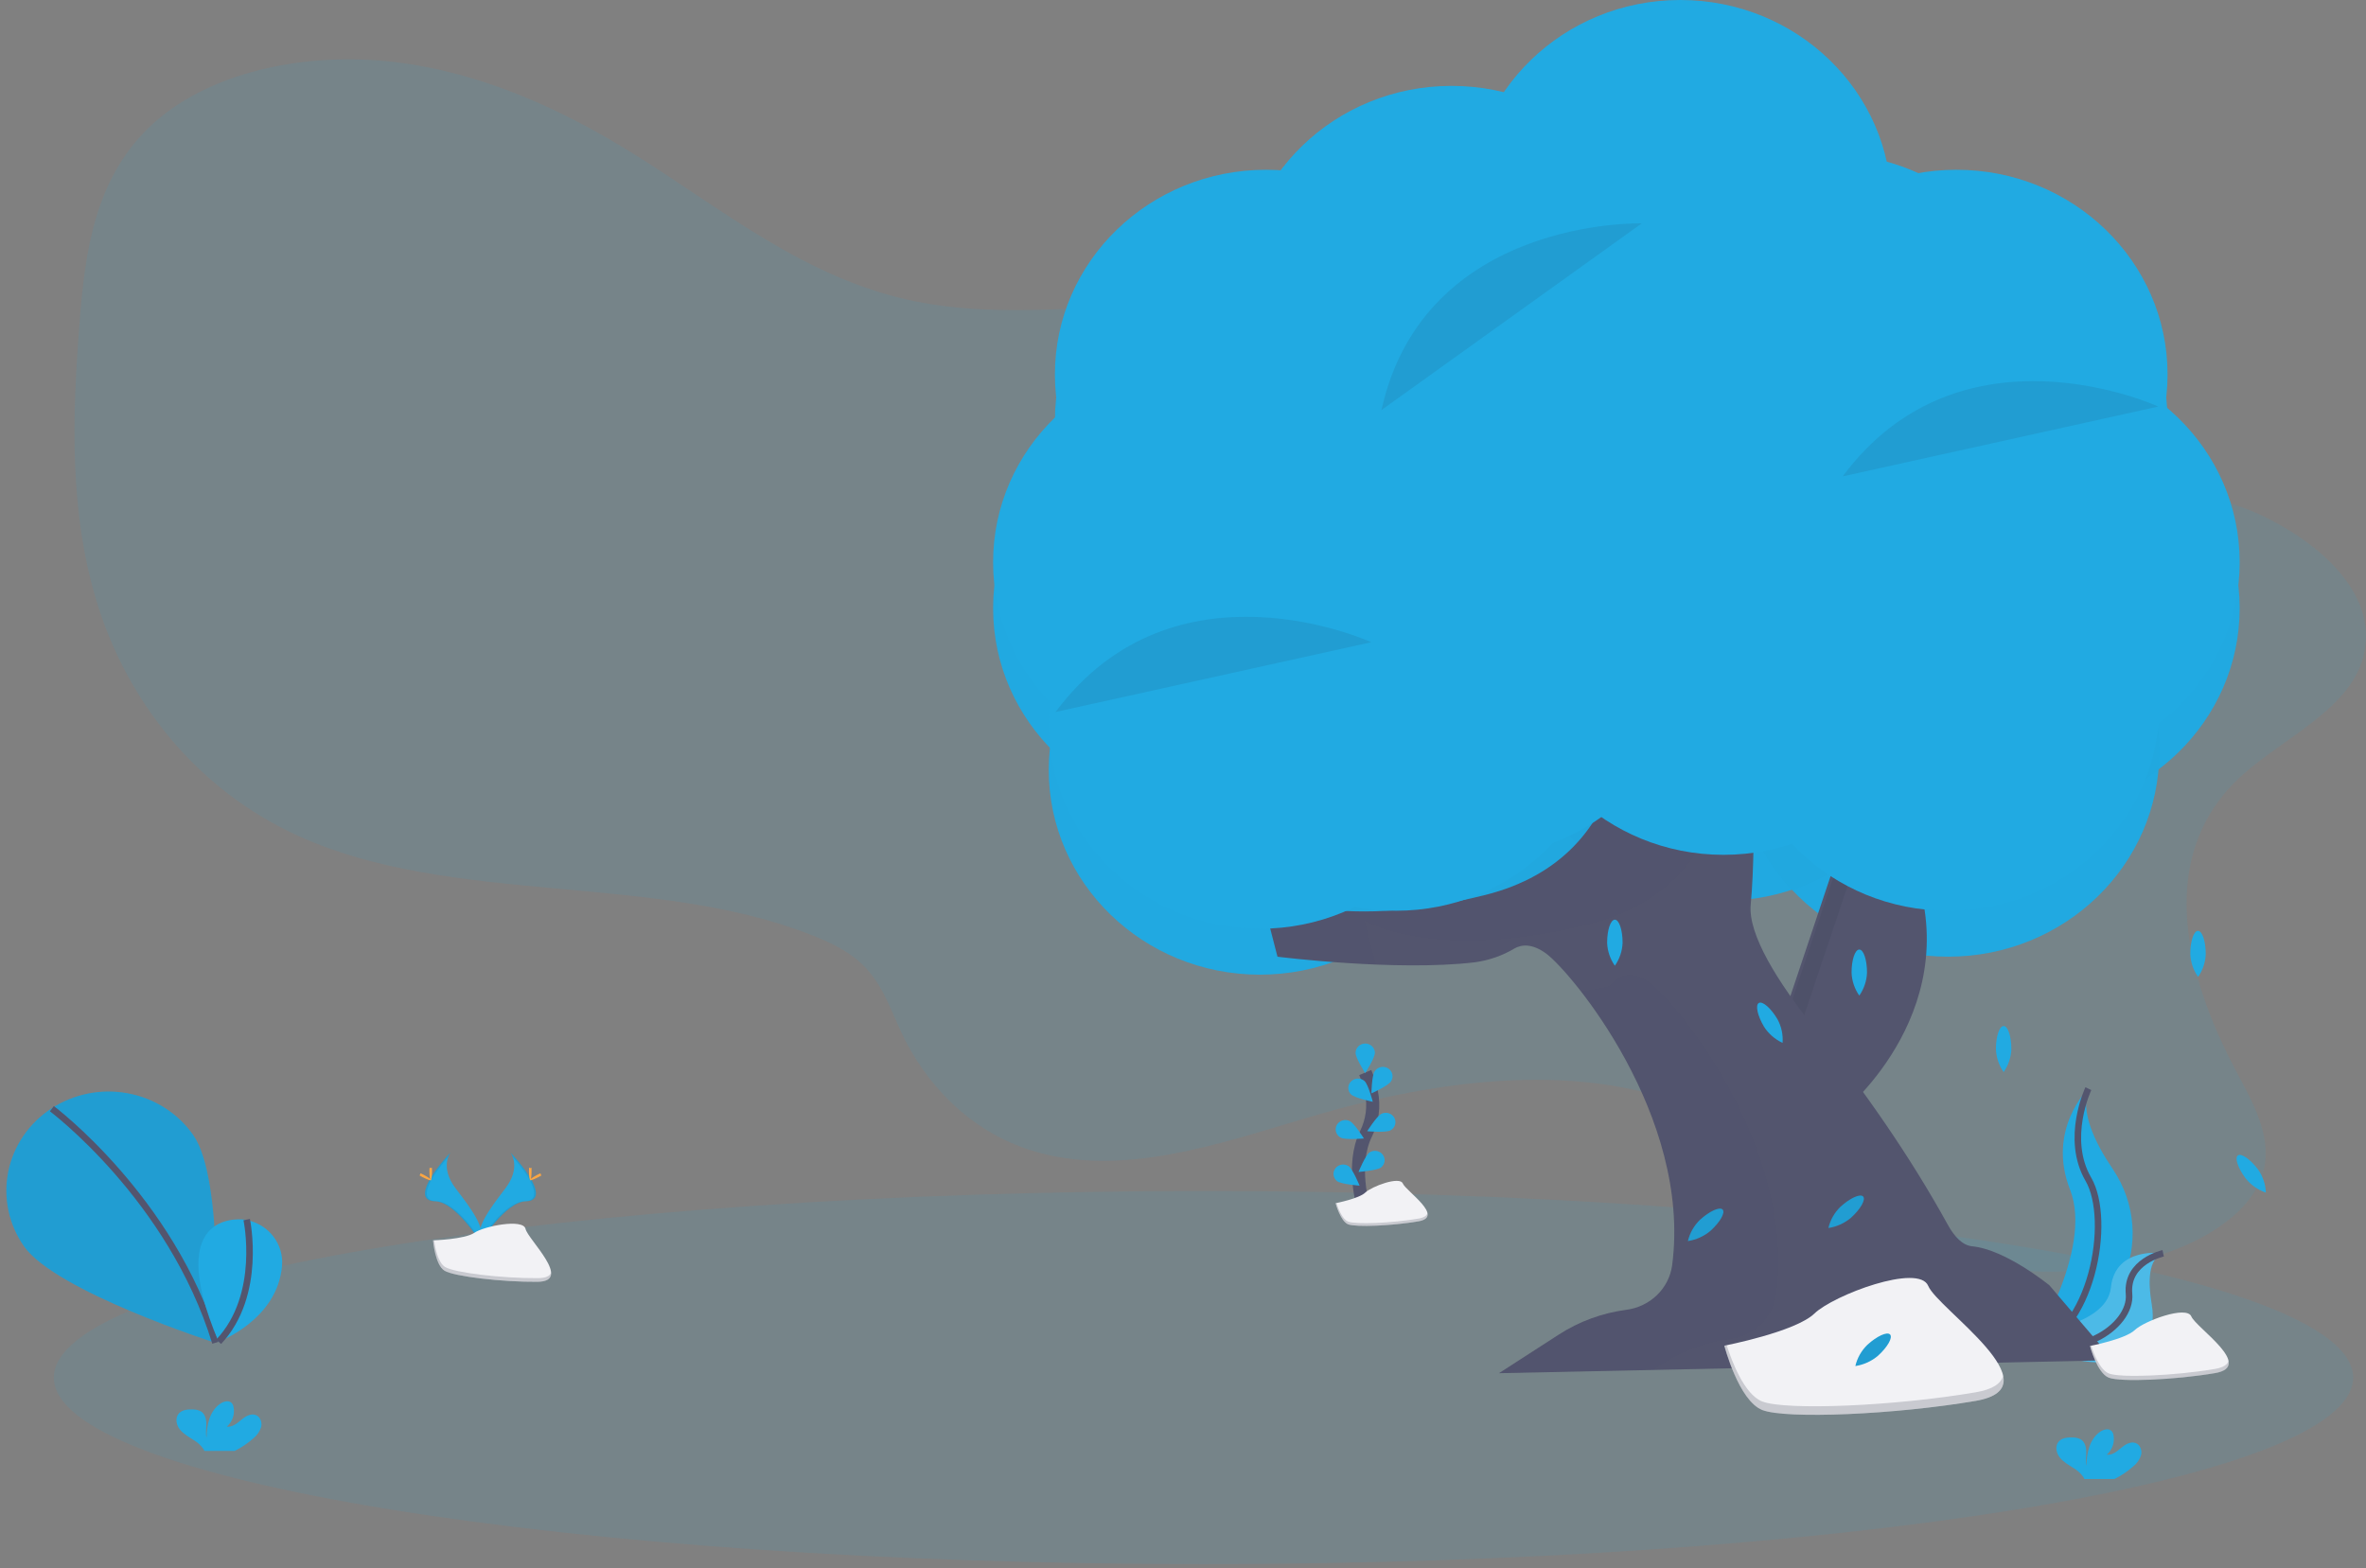 <svg width="362" height="240" viewBox="0 0 362 240" fill="none" xmlns="http://www.w3.org/2000/svg">
<rect x="0" y="0" width="362" height="240" fill="#808080" stroke="none"/>
<g clip-path="url(#clip0)">
<path opacity="0.1" d="M361.608 100.429C359.411 109.054 348.134 113.378 341.815 119.813C329.909 131.941 334.546 149.652 342.1 163.836C344.629 168.585 347.498 173.613 346.427 178.706C345.122 184.936 338.184 189.489 330.898 191.904C317.623 196.301 301.724 195.253 289.521 189.17C278.976 183.915 271.422 175.382 260.698 170.35C242.748 161.957 219.902 165.141 200.409 170.911C186.622 175.002 171.545 180.324 157.843 176.053C148.203 173.044 141.537 165.72 137.905 157.974C136.154 154.226 134.88 150.169 131.533 147.2C129.542 145.432 126.944 144.179 124.286 143.125C99.986 133.473 69.288 138.642 45.7 127.936C29.763 120.707 19.557 107.072 15.04 92.851C10.523 78.63 11.048 63.72 12.195 49.073C13.011 38.655 14.474 27.556 22.775 19.522C31.555 11.025 46.623 7.878 60.245 9.481C73.868 11.083 86.211 16.853 97.075 23.631C110.666 32.106 123.239 42.657 139.906 46.088C151.256 48.426 163.194 47.145 174.902 46.701C194.473 45.963 214.051 47.62 233.512 49.41C242.994 50.289 252.508 51.212 261.908 52.548C264.015 52.846 266.123 53.168 268.23 53.513C269.285 53.688 270.341 53.868 271.39 54.055C272.212 54.199 273.031 54.362 273.85 54.506C275.141 54.749 276.429 55.004 277.712 55.272C281.397 56.038 285.048 56.905 288.661 57.892C301.222 61.327 311.292 67.565 323.154 71.922C330.885 74.763 339.315 75.547 346.636 79.163C355.644 83.603 363.919 91.359 361.608 100.429Z" fill="#21AAE2"/>
<path d="M298.064 146.391C315.91 146.391 330.377 132.367 330.377 115.066C330.377 97.766 315.91 83.741 298.064 83.741C280.218 83.741 265.752 97.766 265.752 115.066C265.752 132.367 280.218 146.391 298.064 146.391Z" fill="#21AAE2"/>
<path d="M263.7 137.833C281.546 137.833 296.013 123.808 296.013 106.508C296.013 89.207 281.546 75.183 263.7 75.183C245.855 75.183 231.388 89.207 231.388 106.508C231.388 123.808 245.855 137.833 263.7 137.833Z" fill="#21AAE2"/>
<path d="M225.872 138.139C243.718 138.139 258.185 124.115 258.185 106.814C258.185 89.514 243.718 75.489 225.872 75.489C208.027 75.489 193.56 89.514 193.56 106.814C193.56 124.115 208.027 138.139 225.872 138.139Z" fill="#21AAE2"/>
<path d="M213.577 146.391C231.423 146.391 245.889 132.367 245.889 115.066C245.889 97.766 231.423 83.741 213.577 83.741C195.731 83.741 181.265 97.766 181.265 115.066C181.265 132.367 195.731 146.391 213.577 146.391Z" fill="#21AAE2"/>
<path d="M192.77 149.143C210.615 149.143 225.082 135.118 225.082 117.818C225.082 100.517 210.615 86.493 192.77 86.493C174.924 86.493 160.457 100.517 160.457 117.818C160.457 135.118 174.924 149.143 192.77 149.143Z" fill="#21AAE2"/>
<path d="M184.258 124.387C202.103 124.387 216.57 110.363 216.57 93.062C216.57 75.762 202.103 61.737 184.258 61.737C166.412 61.737 151.945 75.762 151.945 93.062C151.945 110.363 166.412 124.387 184.258 124.387Z" fill="#21AAE2"/>
<path d="M193.715 95.658C211.561 95.658 226.027 81.633 226.027 64.332C226.027 47.032 211.561 33.007 193.715 33.007C175.869 33.007 161.402 47.032 161.402 64.332C161.402 81.633 175.869 95.658 193.715 95.658Z" fill="#21AAE2"/>
<path d="M211.684 95.658C229.529 95.658 243.996 81.633 243.996 64.332C243.996 47.032 229.529 33.007 211.684 33.007C193.838 33.007 179.371 47.032 179.371 64.332C179.371 81.633 193.838 95.658 211.684 95.658Z" fill="#21AAE2"/>
<path d="M222.089 82.822C239.935 82.822 254.401 68.797 254.401 51.497C254.401 34.196 239.935 20.172 222.089 20.172C204.243 20.172 189.777 34.196 189.777 51.497C189.777 68.797 204.243 82.822 222.089 82.822Z" fill="#21AAE2"/>
<path d="M248.57 96.88C266.415 96.88 280.882 82.856 280.882 65.555C280.882 48.255 266.415 34.23 248.57 34.23C230.724 34.23 216.257 48.255 216.257 65.555C216.257 82.856 230.724 96.88 248.57 96.88Z" fill="#21AAE2"/>
<path d="M310.359 124.387C328.205 124.387 342.672 110.363 342.672 93.062C342.672 75.762 328.205 61.737 310.359 61.737C292.514 61.737 278.047 75.762 278.047 93.062C278.047 110.363 292.514 124.387 310.359 124.387Z" fill="#21AAE2"/>
<path d="M291.758 108.8C309.604 108.8 324.071 94.775 324.071 77.475C324.071 60.174 309.604 46.15 291.758 46.15C273.913 46.15 259.446 60.174 259.446 77.475C259.446 94.775 273.913 108.8 291.758 108.8Z" fill="#21AAE2"/>
<path d="M279.779 93.212C297.625 93.212 312.092 79.188 312.092 61.887C312.092 44.587 297.625 30.562 279.779 30.562C261.933 30.562 247.467 44.587 247.467 61.887C247.467 79.188 261.933 93.212 279.779 93.212Z" fill="#21AAE2"/>
<path d="M257.082 69.68C274.927 69.68 289.394 55.655 289.394 38.354C289.394 21.054 274.927 7.029 257.082 7.029C239.236 7.029 224.769 21.054 224.769 38.354C224.769 55.655 239.236 69.68 257.082 69.68Z" fill="#21AAE2"/>
<path d="M299.325 95.658C317.171 95.658 331.638 81.633 331.638 64.332C331.638 47.032 317.171 33.007 299.325 33.007C281.48 33.007 267.013 47.032 267.013 64.332C267.013 81.633 281.48 95.658 299.325 95.658Z" fill="#21AAE2"/>
<g opacity="0.1">
<path opacity="0.1" d="M298.064 146.391C315.91 146.391 330.377 132.367 330.377 115.066C330.377 97.766 315.91 83.741 298.064 83.741C280.218 83.741 265.752 97.766 265.752 115.066C265.752 132.367 280.218 146.391 298.064 146.391Z" fill="#27283F"/>
<path opacity="0.1" d="M263.7 137.833C281.546 137.833 296.013 123.808 296.013 106.508C296.013 89.207 281.546 75.183 263.7 75.183C245.855 75.183 231.388 89.207 231.388 106.508C231.388 123.808 245.855 137.833 263.7 137.833Z" fill="#27283F"/>
<path opacity="0.1" d="M225.872 138.139C243.718 138.139 258.185 124.115 258.185 106.814C258.185 89.514 243.718 75.489 225.872 75.489C208.027 75.489 193.56 89.514 193.56 106.814C193.56 124.115 208.027 138.139 225.872 138.139Z" fill="#27283F"/>
<path opacity="0.1" d="M213.577 146.391C231.423 146.391 245.889 132.367 245.889 115.066C245.889 97.766 231.423 83.741 213.577 83.741C195.731 83.741 181.265 97.766 181.265 115.066C181.265 132.367 195.731 146.391 213.577 146.391Z" fill="#27283F"/>
<path opacity="0.1" d="M192.77 149.143C210.615 149.143 225.082 135.118 225.082 117.818C225.082 100.517 210.615 86.493 192.77 86.493C174.924 86.493 160.457 100.517 160.457 117.818C160.457 135.118 174.924 149.143 192.77 149.143Z" fill="#27283F"/>
<path opacity="0.1" d="M184.258 124.387C202.103 124.387 216.57 110.363 216.57 93.062C216.57 75.762 202.103 61.737 184.258 61.737C166.412 61.737 151.945 75.762 151.945 93.062C151.945 110.363 166.412 124.387 184.258 124.387Z" fill="#27283F"/>
<path opacity="0.1" d="M193.715 95.658C211.56 95.658 226.027 81.633 226.027 64.332C226.027 47.032 211.56 33.007 193.715 33.007C175.869 33.007 161.402 47.032 161.402 64.332C161.402 81.633 175.869 95.658 193.715 95.658Z" fill="#27283F"/>
<path opacity="0.1" d="M211.684 95.658C229.529 95.658 243.996 81.633 243.996 64.332C243.996 47.032 229.529 33.007 211.684 33.007C193.838 33.007 179.371 47.032 179.371 64.332C179.371 81.633 193.838 95.658 211.684 95.658Z" fill="#27283F"/>
<path opacity="0.1" d="M222.089 82.822C239.935 82.822 254.401 68.797 254.401 51.497C254.401 34.196 239.935 20.172 222.089 20.172C204.243 20.172 189.777 34.196 189.777 51.497C189.777 68.797 204.243 82.822 222.089 82.822Z" fill="#27283F"/>
<path opacity="0.1" d="M248.57 96.88C266.415 96.88 280.882 82.856 280.882 65.555C280.882 48.255 266.415 34.23 248.57 34.23C230.724 34.23 216.257 48.255 216.257 65.555C216.257 82.856 230.724 96.88 248.57 96.88Z" fill="#27283F"/>
<path opacity="0.1" d="M310.359 124.387C328.205 124.387 342.672 110.363 342.672 93.062C342.672 75.762 328.205 61.737 310.359 61.737C292.514 61.737 278.047 75.762 278.047 93.062C278.047 110.363 292.514 124.387 310.359 124.387Z" fill="#27283F"/>
<path opacity="0.1" d="M291.758 108.8C309.604 108.8 324.071 94.775 324.071 77.475C324.071 60.174 309.604 46.15 291.758 46.15C273.913 46.15 259.446 60.174 259.446 77.475C259.446 94.775 273.913 108.8 291.758 108.8Z" fill="#27283F"/>
<path opacity="0.1" d="M279.779 93.212C297.625 93.212 312.092 79.188 312.092 61.887C312.092 44.587 297.625 30.562 279.779 30.562C261.934 30.562 247.467 44.587 247.467 61.887C247.467 79.188 261.934 93.212 279.779 93.212Z" fill="#27283F"/>
<path opacity="0.1" d="M257.082 69.68C274.927 69.68 289.394 55.655 289.394 38.354C289.394 21.054 274.927 7.029 257.082 7.029C239.236 7.029 224.769 21.054 224.769 38.354C224.769 55.655 239.236 69.68 257.082 69.68Z" fill="#27283F"/>
<path opacity="0.1" d="M299.325 95.658C317.171 95.658 331.638 81.633 331.638 64.332C331.638 47.032 317.171 33.007 299.325 33.007C281.48 33.007 267.013 47.032 267.013 64.332C267.013 81.633 281.48 95.658 299.325 95.658Z" fill="#27283F"/>
</g>
<path d="M282.105 169.961C282.105 169.961 301.86 153.865 292.087 130.945L282.314 127.396L271.71 159.046L282.105 169.961Z" fill="#53556E"/>
<path opacity="0.1" d="M283.158 126.306L285.497 127.154L275.085 158.228L284.169 167.764C283.417 168.49 282.949 168.87 282.949 168.87L272.551 157.955L283.158 126.306Z" fill="#27283F"/>
<path opacity="0.1" d="M184.135 239.343C281.279 239.343 360.031 226.563 360.031 210.797C360.031 195.032 281.279 182.251 184.135 182.251C86.99 182.251 8.238 195.032 8.238 210.797C8.238 226.563 86.99 239.343 184.135 239.343Z" fill="#21AAE2"/>
<path d="M319.522 166.584C319.522 166.584 313.097 172.814 316.725 182.058C320.354 191.303 310.508 206.673 310.508 206.673L310.824 206.624C324.02 204.366 330.579 189.734 323.24 178.862C320.496 174.827 318.255 170.084 319.522 166.584Z" fill="#21AAE2"/>
<path d="M319.522 166.584C319.522 166.584 315.894 174.22 319.522 180.45C323.151 186.679 320.155 204.16 310.505 206.673" stroke="#53556E" stroke-miterlimit="10"/>
<path d="M330.968 191.781C330.968 191.781 323.635 190.65 322.968 197.021C322.301 203.391 308.865 204.274 308.865 204.274L309.117 204.436C320.208 211.484 330.81 208.931 329.21 199.561C328.619 196.077 328.667 192.578 330.968 191.781Z" fill="#21AAE2"/>
<path opacity="0.2" d="M330.968 191.781C330.968 191.781 323.635 190.65 322.968 197.021C322.301 203.391 308.865 204.274 308.865 204.274L309.117 204.436C320.208 211.484 330.81 208.931 329.21 199.561C328.619 196.077 328.667 192.578 330.968 191.781Z" fill="#FAFAFC"/>
<path d="M330.968 191.781C330.968 191.781 325.278 193.007 325.743 198.01C326.208 203.014 317.291 209.042 308.868 204.274" stroke="#53556E" stroke-miterlimit="10"/>
<path d="M192.89 136.436L195.456 146.394C195.456 146.394 213.59 148.686 225.68 147.246C227.817 146.952 229.869 146.235 231.707 145.138C232.728 144.553 234.34 144.298 236.543 145.898C240.317 148.656 258.839 170.718 255.84 193.607C255.607 195.332 254.794 196.934 253.527 198.166C252.261 199.398 250.61 200.191 248.832 200.422C245.139 200.91 241.608 202.205 238.506 204.209L229.34 210.126L323.325 208.135L313.568 196.684C313.568 196.684 306.892 191.208 301.756 190.709C300.258 190.564 299.022 189.232 298.023 187.421C292.173 176.803 285.175 166.82 277.589 157.287C272.064 150.344 267.427 143.027 267.86 138.431C268.887 127.476 267.86 109.554 267.86 109.554L248.345 107.066C248.345 107.066 250.912 130.966 227.288 136.938C203.665 142.91 192.89 136.436 192.89 136.436Z" fill="#53556E"/>
<g opacity="0.1">
<path opacity="0.1" d="M208.811 140.919C208.811 140.919 219.595 147.39 243.222 141.415C266.848 135.44 264.279 111.542 264.279 111.542L267.993 112.011C267.923 110.479 267.869 109.56 267.869 109.56L248.355 107.072C248.355 107.072 250.921 130.972 227.298 136.944C203.674 142.916 192.887 136.448 192.887 136.448L195.453 146.407C195.453 146.407 202.382 147.283 210.53 147.611L208.811 140.919Z" fill="#27283F"/>
<path opacity="0.1" d="M254.427 208.689C257.528 206.685 261.059 205.39 264.753 204.902C266.527 204.673 268.175 203.885 269.441 202.658C270.707 201.431 271.521 199.835 271.757 198.115C274.773 175.225 256.241 153.123 252.477 150.378C248.368 147.39 246.313 150.874 246.313 150.874C244.859 151.244 243.38 151.517 241.888 151.692C248.545 160.272 258.068 176.73 255.84 193.632C255.603 195.352 254.789 196.949 253.523 198.175C252.257 199.402 250.61 200.19 248.835 200.419C245.142 200.907 241.611 202.202 238.509 204.206L229.343 210.123L252.973 209.624L254.427 208.689Z" fill="#27283F"/>
</g>
<path d="M208.618 184.743C208.618 184.743 206.655 178.283 208.984 173.528C209.975 171.539 210.273 169.293 209.835 167.127C209.614 166.099 209.297 165.092 208.886 164.121" stroke="#53556E" stroke-width="2" stroke-miterlimit="10"/>
<path d="M210.353 161.115C210.353 161.905 208.874 164.203 208.874 164.203C208.874 164.203 207.404 161.905 207.404 161.115C207.404 160.734 207.56 160.37 207.837 160.101C208.115 159.832 208.491 159.681 208.883 159.681C209.276 159.681 209.652 159.832 209.929 160.101C210.207 160.37 210.363 160.734 210.363 161.115H210.353Z" fill="#21AAE2"/>
<path d="M212.799 165.499C212.357 166.164 209.828 167.313 209.828 167.313C209.828 167.313 209.876 164.608 210.318 163.943C210.421 163.779 210.557 163.636 210.717 163.524C210.878 163.412 211.06 163.332 211.253 163.289C211.446 163.246 211.646 163.241 211.841 163.274C212.036 163.308 212.222 163.379 212.388 163.483C212.554 163.588 212.697 163.723 212.808 163.882C212.919 164.041 212.996 164.22 213.034 164.409C213.073 164.597 213.072 164.791 213.031 164.979C212.991 165.167 212.912 165.345 212.799 165.503V165.499Z" fill="#21AAE2"/>
<path d="M212.692 172.988C211.962 173.344 209.184 173.099 209.184 173.099C209.184 173.099 210.631 170.785 211.361 170.43C211.535 170.345 211.724 170.294 211.918 170.28C212.111 170.267 212.306 170.29 212.49 170.349C212.675 170.408 212.846 170.502 212.993 170.625C213.14 170.748 213.261 170.897 213.348 171.066C213.435 171.234 213.488 171.417 213.502 171.605C213.516 171.793 213.492 171.981 213.431 172.16C213.371 172.339 213.274 172.504 213.147 172.647C213.02 172.79 212.866 172.907 212.692 172.991V172.988Z" fill="#21AAE2"/>
<path d="M211.295 178.648C210.637 179.12 207.856 179.331 207.856 179.331C207.856 179.331 208.88 176.812 209.538 176.344C209.854 176.136 210.24 176.055 210.617 176.117C210.993 176.179 211.33 176.38 211.557 176.678C211.784 176.976 211.884 177.347 211.835 177.714C211.786 178.081 211.592 178.416 211.295 178.648Z" fill="#21AAE2"/>
<path d="M206.721 167.473C207.306 168.024 210.037 168.597 210.037 168.597C210.037 168.597 209.37 165.968 208.773 165.417C208.489 165.165 208.115 165.03 207.73 165.041C207.346 165.051 206.981 165.207 206.712 165.475C206.444 165.742 206.294 166.101 206.294 166.474C206.294 166.847 206.444 167.205 206.712 167.473H206.721Z" fill="#21AAE2"/>
<path d="M205.173 174.098C205.903 174.453 208.681 174.208 208.681 174.208C208.681 174.208 207.233 171.894 206.503 171.539C206.153 171.368 205.747 171.339 205.374 171.458C205.002 171.577 204.693 171.835 204.517 172.175C204.34 172.515 204.31 172.908 204.433 173.269C204.556 173.631 204.822 173.93 205.173 174.101V174.098Z" fill="#21AAE2"/>
<path d="M204.578 180.744C205.236 181.216 208.017 181.427 208.017 181.427C208.017 181.427 206.993 178.908 206.336 178.44C206.02 178.232 205.633 178.151 205.257 178.213C204.88 178.275 204.543 178.476 204.316 178.774C204.089 179.072 203.99 179.443 204.038 179.81C204.087 180.177 204.281 180.512 204.578 180.744Z" fill="#21AAE2"/>
<path d="M204.348 184.111C204.348 184.111 207.935 183.416 208.89 182.487C209.844 181.559 214.149 179.938 214.63 181.096C215.11 182.254 221.087 186.195 217.019 186.891C212.951 187.586 207.455 187.81 206.273 187.353C205.09 186.897 204.348 184.111 204.348 184.111Z" fill="#F2F2F5"/>
<path opacity="0.2" d="M217.022 186.471C212.958 187.166 207.458 187.39 206.276 186.933C205.365 186.581 204.733 184.884 204.484 184.096L204.363 184.121C204.363 184.121 205.081 186.903 206.276 187.366C207.47 187.828 212.97 187.598 217.022 186.903C218.195 186.701 218.53 186.232 218.404 185.634C218.302 186.014 217.895 186.314 217.022 186.471Z" fill="#27283F"/>
<path d="M263.824 205.916C263.824 205.916 274.706 203.805 277.611 200.992C280.516 198.179 293.573 193.255 295.023 196.773C296.474 200.29 314.62 212.247 302.293 214.358C289.966 216.469 273.271 217.171 269.643 215.764C266.014 214.358 263.824 205.916 263.824 205.916Z" fill="#F2F2F5"/>
<path opacity="0.2" d="M302.281 213.049C289.954 215.161 273.259 215.862 269.63 214.456C266.867 213.383 264.946 208.236 264.187 205.843L263.824 205.916C263.824 205.916 266.001 214.358 269.627 215.764C273.252 217.171 289.944 216.469 302.277 214.358C305.84 213.745 306.857 212.317 306.472 210.509C306.172 211.689 304.929 212.599 302.281 213.049Z" fill="#27283F"/>
<path d="M337.482 145.962C337.442 147.222 337.035 148.444 336.309 149.489C335.578 148.448 335.165 147.227 335.118 145.968C335.118 144.023 335.636 142.445 336.29 142.442C336.945 142.438 337.476 144.017 337.482 145.962Z" fill="#21AAE2"/>
<path d="M248.257 144.252C248.213 145.512 247.803 146.733 247.075 147.776C246.346 146.733 245.936 145.512 245.893 144.252C245.893 142.307 246.42 140.729 247.075 140.729C247.729 140.729 248.257 142.307 248.257 144.252Z" fill="#21AAE2"/>
<path d="M345.501 178.976C346.229 180.019 346.639 181.24 346.683 182.5C345.461 182.072 344.388 181.317 343.589 180.324C342.406 178.749 341.879 177.171 342.406 176.8C342.934 176.429 344.322 177.404 345.501 178.976Z" fill="#21AAE2"/>
<path d="M307.742 160.526C307.699 161.785 307.289 163.007 306.56 164.05C305.832 163.007 305.422 161.785 305.378 160.526C305.378 158.581 305.906 157.003 306.56 157.003C307.215 157.003 307.742 158.587 307.742 160.526Z" fill="#21AAE2"/>
<path d="M285.655 148.821C285.611 150.08 285.202 151.302 284.473 152.345C283.744 151.302 283.335 150.08 283.291 148.821C283.291 146.875 283.819 145.297 284.473 145.297C285.127 145.297 285.655 146.875 285.655 148.821Z" fill="#21AAE2"/>
<path d="M271.953 155.958C272.561 157.071 272.831 158.329 272.734 159.586C271.562 159.033 270.576 158.171 269.889 157.098C268.89 155.409 268.543 153.785 269.108 153.47C269.674 153.154 270.957 154.269 271.953 155.958Z" fill="#21AAE2"/>
<path d="M261.715 188.328C260.738 189.158 259.538 189.704 258.254 189.903C258.541 188.674 259.18 187.55 260.097 186.658C261.561 185.328 263.112 184.623 263.558 185.083C264.004 185.542 263.179 186.998 261.715 188.328Z" fill="#21AAE2"/>
<path opacity="0.1" d="M261.715 188.328C260.738 189.158 259.538 189.704 258.254 189.903C258.541 188.674 259.18 187.55 260.097 186.658C261.561 185.328 263.112 184.623 263.558 185.083C264.004 185.542 263.179 186.998 261.715 188.328Z" fill="#27283F"/>
<path d="M283.212 186.33C282.234 187.161 281.034 187.707 279.751 187.905C280.038 186.676 280.676 185.552 281.593 184.66C283.057 183.33 284.609 182.625 285.054 183.085C285.5 183.544 284.675 184.997 283.212 186.33Z" fill="#21AAE2"/>
<path opacity="0.1" d="M283.212 186.33C282.234 187.161 281.034 187.707 279.751 187.905C280.038 186.676 280.676 185.552 281.593 184.66C283.057 183.33 284.609 182.625 285.054 183.085C285.5 183.544 284.675 184.997 283.212 186.33Z" fill="#27283F"/>
<path d="M287.333 207.454C286.356 208.285 285.156 208.831 283.872 209.029C284.158 207.797 284.798 206.669 285.718 205.775C287.182 204.445 288.733 203.74 289.179 204.2C289.625 204.66 288.8 206.121 287.333 207.454Z" fill="#21AAE2"/>
<path opacity="0.1" d="M287.333 207.454C286.356 208.285 285.156 208.831 283.872 209.029C284.158 207.797 284.798 206.669 285.718 205.775C287.182 204.445 288.733 203.74 289.179 204.2C289.625 204.66 288.8 206.121 287.333 207.454Z" fill="#27283F"/>
<path d="M29.564 173.684C34.409 180.618 32.864 205.444 32.864 205.444C32.864 205.444 8.51 197.627 3.664 190.696C1.338 187.366 0.471 183.277 1.255 179.327C2.038 175.378 4.408 171.892 7.843 169.636C11.278 167.381 15.496 166.54 19.57 167.3C23.644 168.06 27.24 170.357 29.567 173.687L29.564 173.684Z" fill="#21AAE2"/>
<path opacity="0.1" d="M29.564 173.684C34.409 180.618 32.864 205.444 32.864 205.444C32.864 205.444 8.51 197.627 3.664 190.696C1.338 187.366 0.471 183.277 1.255 179.327C2.038 175.378 4.408 171.892 7.843 169.636C11.278 167.381 15.496 166.54 19.57 167.3C23.644 168.06 27.24 170.357 29.567 173.687L29.564 173.684Z" fill="#27283F"/>
<path d="M7.935 169.651C7.935 169.651 26.185 183.312 32.959 205.469" stroke="#53556E" stroke-miterlimit="10"/>
<path d="M37.554 186.645C37.554 186.645 24.595 184.5 33.445 205.309C33.445 205.309 42.45 201.982 43.152 193.702C43.291 192.091 42.816 190.487 41.817 189.193C40.819 187.898 39.365 187.004 37.731 186.679L37.554 186.645Z" fill="#21AAE2"/>
<path d="M37.744 186.624C37.744 186.624 40.212 198.133 33.458 205.315" stroke="#53556E" stroke-miterlimit="10"/>
<path d="M319.772 205.956C319.772 205.956 325.18 204.914 326.622 203.526C328.063 202.138 334.555 199.708 335.276 201.442C335.996 203.177 345.011 209.078 338.882 210.117C332.753 211.156 324.46 211.505 322.658 210.813C320.856 210.12 319.772 205.956 319.772 205.956Z" fill="#F2F2F5"/>
<path opacity="0.2" d="M338.892 209.477C332.763 210.518 324.469 210.865 322.668 210.172C321.296 209.642 320.341 207.108 319.962 205.922L319.782 205.959C319.782 205.959 320.863 210.123 322.668 210.819C324.472 211.514 332.763 211.165 338.892 210.123C340.662 209.817 341.167 209.118 340.978 208.223C340.817 208.803 340.2 209.253 338.892 209.477Z" fill="#27283F"/>
<path d="M298.064 139.362C315.91 139.362 330.377 125.337 330.377 108.037C330.377 90.737 315.91 76.712 298.064 76.712C280.218 76.712 265.752 90.737 265.752 108.037C265.752 125.337 280.218 139.362 298.064 139.362Z" fill="#21AAE2"/>
<path d="M263.7 130.804C281.546 130.804 296.013 116.779 296.013 99.479C296.013 82.178 281.546 68.153 263.7 68.153C245.855 68.153 231.388 82.178 231.388 99.479C231.388 116.779 245.855 130.804 263.7 130.804Z" fill="#21AAE2"/>
<path d="M225.872 131.11C243.718 131.11 258.185 117.085 258.185 99.785C258.185 82.485 243.718 68.46 225.872 68.46C208.027 68.46 193.56 82.485 193.56 99.785C193.56 117.085 208.027 131.11 225.872 131.11Z" fill="#21AAE2"/>
<path d="M213.577 139.362C231.423 139.362 245.889 125.337 245.889 108.037C245.889 90.737 231.423 76.712 213.577 76.712C195.731 76.712 181.265 90.737 181.265 108.037C181.265 125.337 195.731 139.362 213.577 139.362Z" fill="#21AAE2"/>
<path d="M192.77 142.114C210.615 142.114 225.082 128.089 225.082 110.789C225.082 93.488 210.615 79.463 192.77 79.463C174.924 79.463 160.457 93.488 160.457 110.789C160.457 128.089 174.924 142.114 192.77 142.114Z" fill="#21AAE2"/>
<path d="M184.258 117.358C202.103 117.358 216.57 103.333 216.57 86.033C216.57 68.733 202.103 54.708 184.258 54.708C166.412 54.708 151.945 68.733 151.945 86.033C151.945 103.333 166.412 117.358 184.258 117.358Z" fill="#21AAE2"/>
<path d="M193.715 88.628C211.561 88.628 226.027 74.604 226.027 57.303C226.027 40.003 211.561 25.978 193.715 25.978C175.869 25.978 161.402 40.003 161.402 57.303C161.402 74.604 175.869 88.628 193.715 88.628Z" fill="#21AAE2"/>
<path d="M211.684 88.628C229.529 88.628 243.996 74.604 243.996 57.303C243.996 40.003 229.529 25.978 211.684 25.978C193.838 25.978 179.371 40.003 179.371 57.303C179.371 74.604 193.838 88.628 211.684 88.628Z" fill="#21AAE2"/>
<path d="M222.089 75.793C239.935 75.793 254.401 61.768 254.401 44.467C254.401 27.167 239.935 13.142 222.089 13.142C204.243 13.142 189.777 27.167 189.777 44.467C189.777 61.768 204.243 75.793 222.089 75.793Z" fill="#21AAE2"/>
<path d="M248.57 89.851C266.415 89.851 280.882 75.826 280.882 58.526C280.882 41.225 266.415 27.201 248.57 27.201C230.724 27.201 216.257 41.225 216.257 58.526C216.257 75.826 230.724 89.851 248.57 89.851Z" fill="#21AAE2"/>
<path d="M310.359 117.358C328.205 117.358 342.672 103.333 342.672 86.033C342.672 68.733 328.205 54.708 310.359 54.708C292.514 54.708 278.047 68.733 278.047 86.033C278.047 103.333 292.514 117.358 310.359 117.358Z" fill="#21AAE2"/>
<path d="M291.758 101.771C309.604 101.771 324.071 87.746 324.071 70.445C324.071 53.145 309.604 39.12 291.758 39.12C273.913 39.12 259.446 53.145 259.446 70.445C259.446 87.746 273.913 101.771 291.758 101.771Z" fill="#21AAE2"/>
<path d="M279.779 86.183C297.625 86.183 312.092 72.159 312.092 54.858C312.092 37.558 297.625 23.533 279.779 23.533C261.933 23.533 247.467 37.558 247.467 54.858C247.467 72.159 261.933 86.183 279.779 86.183Z" fill="#21AAE2"/>
<path d="M257.082 62.65C274.927 62.65 289.394 48.626 289.394 31.325C289.394 14.025 274.927 0 257.082 0C239.236 0 224.769 14.025 224.769 31.325C224.769 48.626 239.236 62.65 257.082 62.65Z" fill="#21AAE2"/>
<path d="M299.325 88.628C317.171 88.628 331.638 74.604 331.638 57.303C331.638 40.003 317.171 25.978 299.325 25.978C281.48 25.978 267.013 40.003 267.013 57.303C267.013 74.604 281.48 88.628 299.325 88.628Z" fill="#21AAE2"/>
<path opacity="0.1" d="M330.234 62.209C330.234 62.209 300.141 48.374 281.932 72.894L330.234 62.209Z" fill="#27283F"/>
<path opacity="0.1" d="M251.19 34.181C251.19 34.181 217.901 33.206 211.364 62.745L251.19 34.181Z" fill="#27283F"/>
<path opacity="0.1" d="M209.809 98.271C209.809 98.271 179.716 84.433 161.507 108.947L209.809 98.271Z" fill="#27283F"/>
<path d="M78.104 176.359C78.104 176.359 79.839 178.559 77.301 181.874C74.763 185.19 72.67 188.003 73.508 190.074C73.508 190.074 77.336 183.903 80.462 183.817C83.588 183.731 81.53 180.07 78.104 176.359Z" fill="#21AAE2"/>
<path opacity="0.1" d="M78.104 176.359C78.255 176.571 78.374 176.804 78.458 177.048C81.498 180.511 83.12 183.744 80.196 183.826C77.475 183.903 74.206 188.622 73.426 189.814C73.451 189.906 73.482 189.997 73.517 190.087C73.517 190.087 77.345 183.915 80.471 183.829C83.597 183.744 81.53 180.07 78.104 176.359Z" fill="#27283F"/>
<path d="M81.331 179.166C81.331 179.941 81.242 180.569 81.132 180.569C81.021 180.569 80.933 179.956 80.933 179.166C80.933 178.375 81.043 178.755 81.154 178.755C81.264 178.755 81.331 178.391 81.331 179.166Z" fill="#FDA642"/>
<path d="M82.437 180.088C81.735 180.459 81.122 180.683 81.072 180.588C81.021 180.493 81.546 180.116 82.247 179.745C82.949 179.374 82.671 179.644 82.725 179.745C82.778 179.846 83.139 179.73 82.437 180.088Z" fill="#FDA642"/>
<path d="M68.931 176.359C68.931 176.359 67.196 178.559 69.734 181.874C72.272 185.19 74.365 188.003 73.527 190.074C73.527 190.074 69.699 183.903 66.573 183.817C63.447 183.731 65.502 180.07 68.931 176.359Z" fill="#21AAE2"/>
<path opacity="0.1" d="M68.931 176.359C68.78 176.571 68.661 176.804 68.577 177.048C65.537 180.511 63.915 183.744 66.839 183.826C69.56 183.903 72.828 188.622 73.609 189.814C73.584 189.906 73.553 189.997 73.517 190.087C73.517 190.087 69.69 183.915 66.564 183.829C63.438 183.744 65.502 180.07 68.931 176.359Z" fill="#27283F"/>
<path d="M65.704 179.166C65.704 179.941 65.793 180.569 65.903 180.569C66.014 180.569 66.102 179.956 66.102 179.166C66.102 178.375 65.992 178.755 65.881 178.755C65.77 178.755 65.704 178.391 65.704 179.166Z" fill="#FDA642"/>
<path d="M64.595 180.088C65.296 180.459 65.909 180.683 65.96 180.588C66.011 180.493 65.486 180.116 64.784 179.745C64.082 179.374 64.361 179.644 64.307 179.745C64.253 179.846 63.906 179.73 64.595 180.088Z" fill="#FDA642"/>
<path d="M66.257 189.795C66.257 189.795 71.112 189.651 72.579 188.64C74.045 187.629 80.047 186.425 80.408 188.043C80.768 189.661 87.703 196.098 82.222 196.141C76.741 196.184 69.487 195.314 68.027 194.45C66.567 193.586 66.257 189.795 66.257 189.795Z" fill="#F2F2F5"/>
<path opacity="0.2" d="M82.317 195.581C76.836 195.623 69.582 194.753 68.122 193.889C67.009 193.233 66.567 190.877 66.418 189.789H66.257C66.257 189.789 66.573 193.586 68.024 194.447C69.475 195.308 76.738 196.181 82.219 196.138C83.799 196.138 84.346 195.581 84.318 194.772C84.1 195.265 83.502 195.571 82.317 195.581Z" fill="#27283F"/>
<path d="M38.758 220.097C39.338 219.639 39.76 219.022 39.969 218.326C40.127 217.621 39.817 216.779 39.122 216.521C38.344 216.233 37.513 216.754 36.884 217.284C36.255 217.814 35.531 218.415 34.706 218.301C35.13 217.929 35.448 217.456 35.627 216.929C35.807 216.403 35.842 215.84 35.73 215.296C35.695 215.07 35.596 214.858 35.446 214.683C35.013 214.235 34.232 214.428 33.714 214.781C32.07 215.902 31.612 218.066 31.603 220.014C31.438 219.313 31.577 218.58 31.571 217.869C31.565 217.159 31.362 216.337 30.736 215.964C30.348 215.761 29.913 215.661 29.472 215.672C28.733 215.645 27.911 215.718 27.405 216.242C26.773 216.892 26.94 217.986 27.487 218.694C28.034 219.401 28.862 219.858 29.627 220.354C30.24 220.708 30.763 221.191 31.157 221.767C31.203 221.847 31.241 221.931 31.271 222.018H35.901C36.939 221.506 37.9 220.86 38.758 220.097Z" fill="#21AAE2"/>
<path d="M326.388 224.387C326.967 223.929 327.389 223.311 327.598 222.616C327.756 221.911 327.447 221.068 326.751 220.811C325.974 220.523 325.142 221.044 324.513 221.574C323.884 222.104 323.161 222.705 322.336 222.591C322.76 222.219 323.077 221.746 323.256 221.219C323.436 220.692 323.471 220.129 323.36 219.585C323.324 219.36 323.226 219.148 323.075 218.973C322.642 218.525 321.862 218.718 321.343 219.071C319.7 220.192 319.241 222.355 319.232 224.304C319.067 223.602 319.206 222.87 319.2 222.159C319.194 221.448 318.992 220.627 318.366 220.253C317.978 220.051 317.542 219.951 317.101 219.962C316.362 219.935 315.54 220.008 315.034 220.532C314.402 221.182 314.57 222.276 315.116 222.984C315.663 223.691 316.491 224.148 317.256 224.644C317.869 224.998 318.392 225.48 318.786 226.057C318.832 226.137 318.871 226.221 318.9 226.308H323.53C324.568 225.796 325.529 225.149 326.388 224.387Z" fill="#21AAE2"/>
</g>
<defs>
<clipPath id="clip0">
<rect width="361.032" height="239.346" fill="white" transform="translate(0.968)"/>
</clipPath>
</defs>
</svg>
